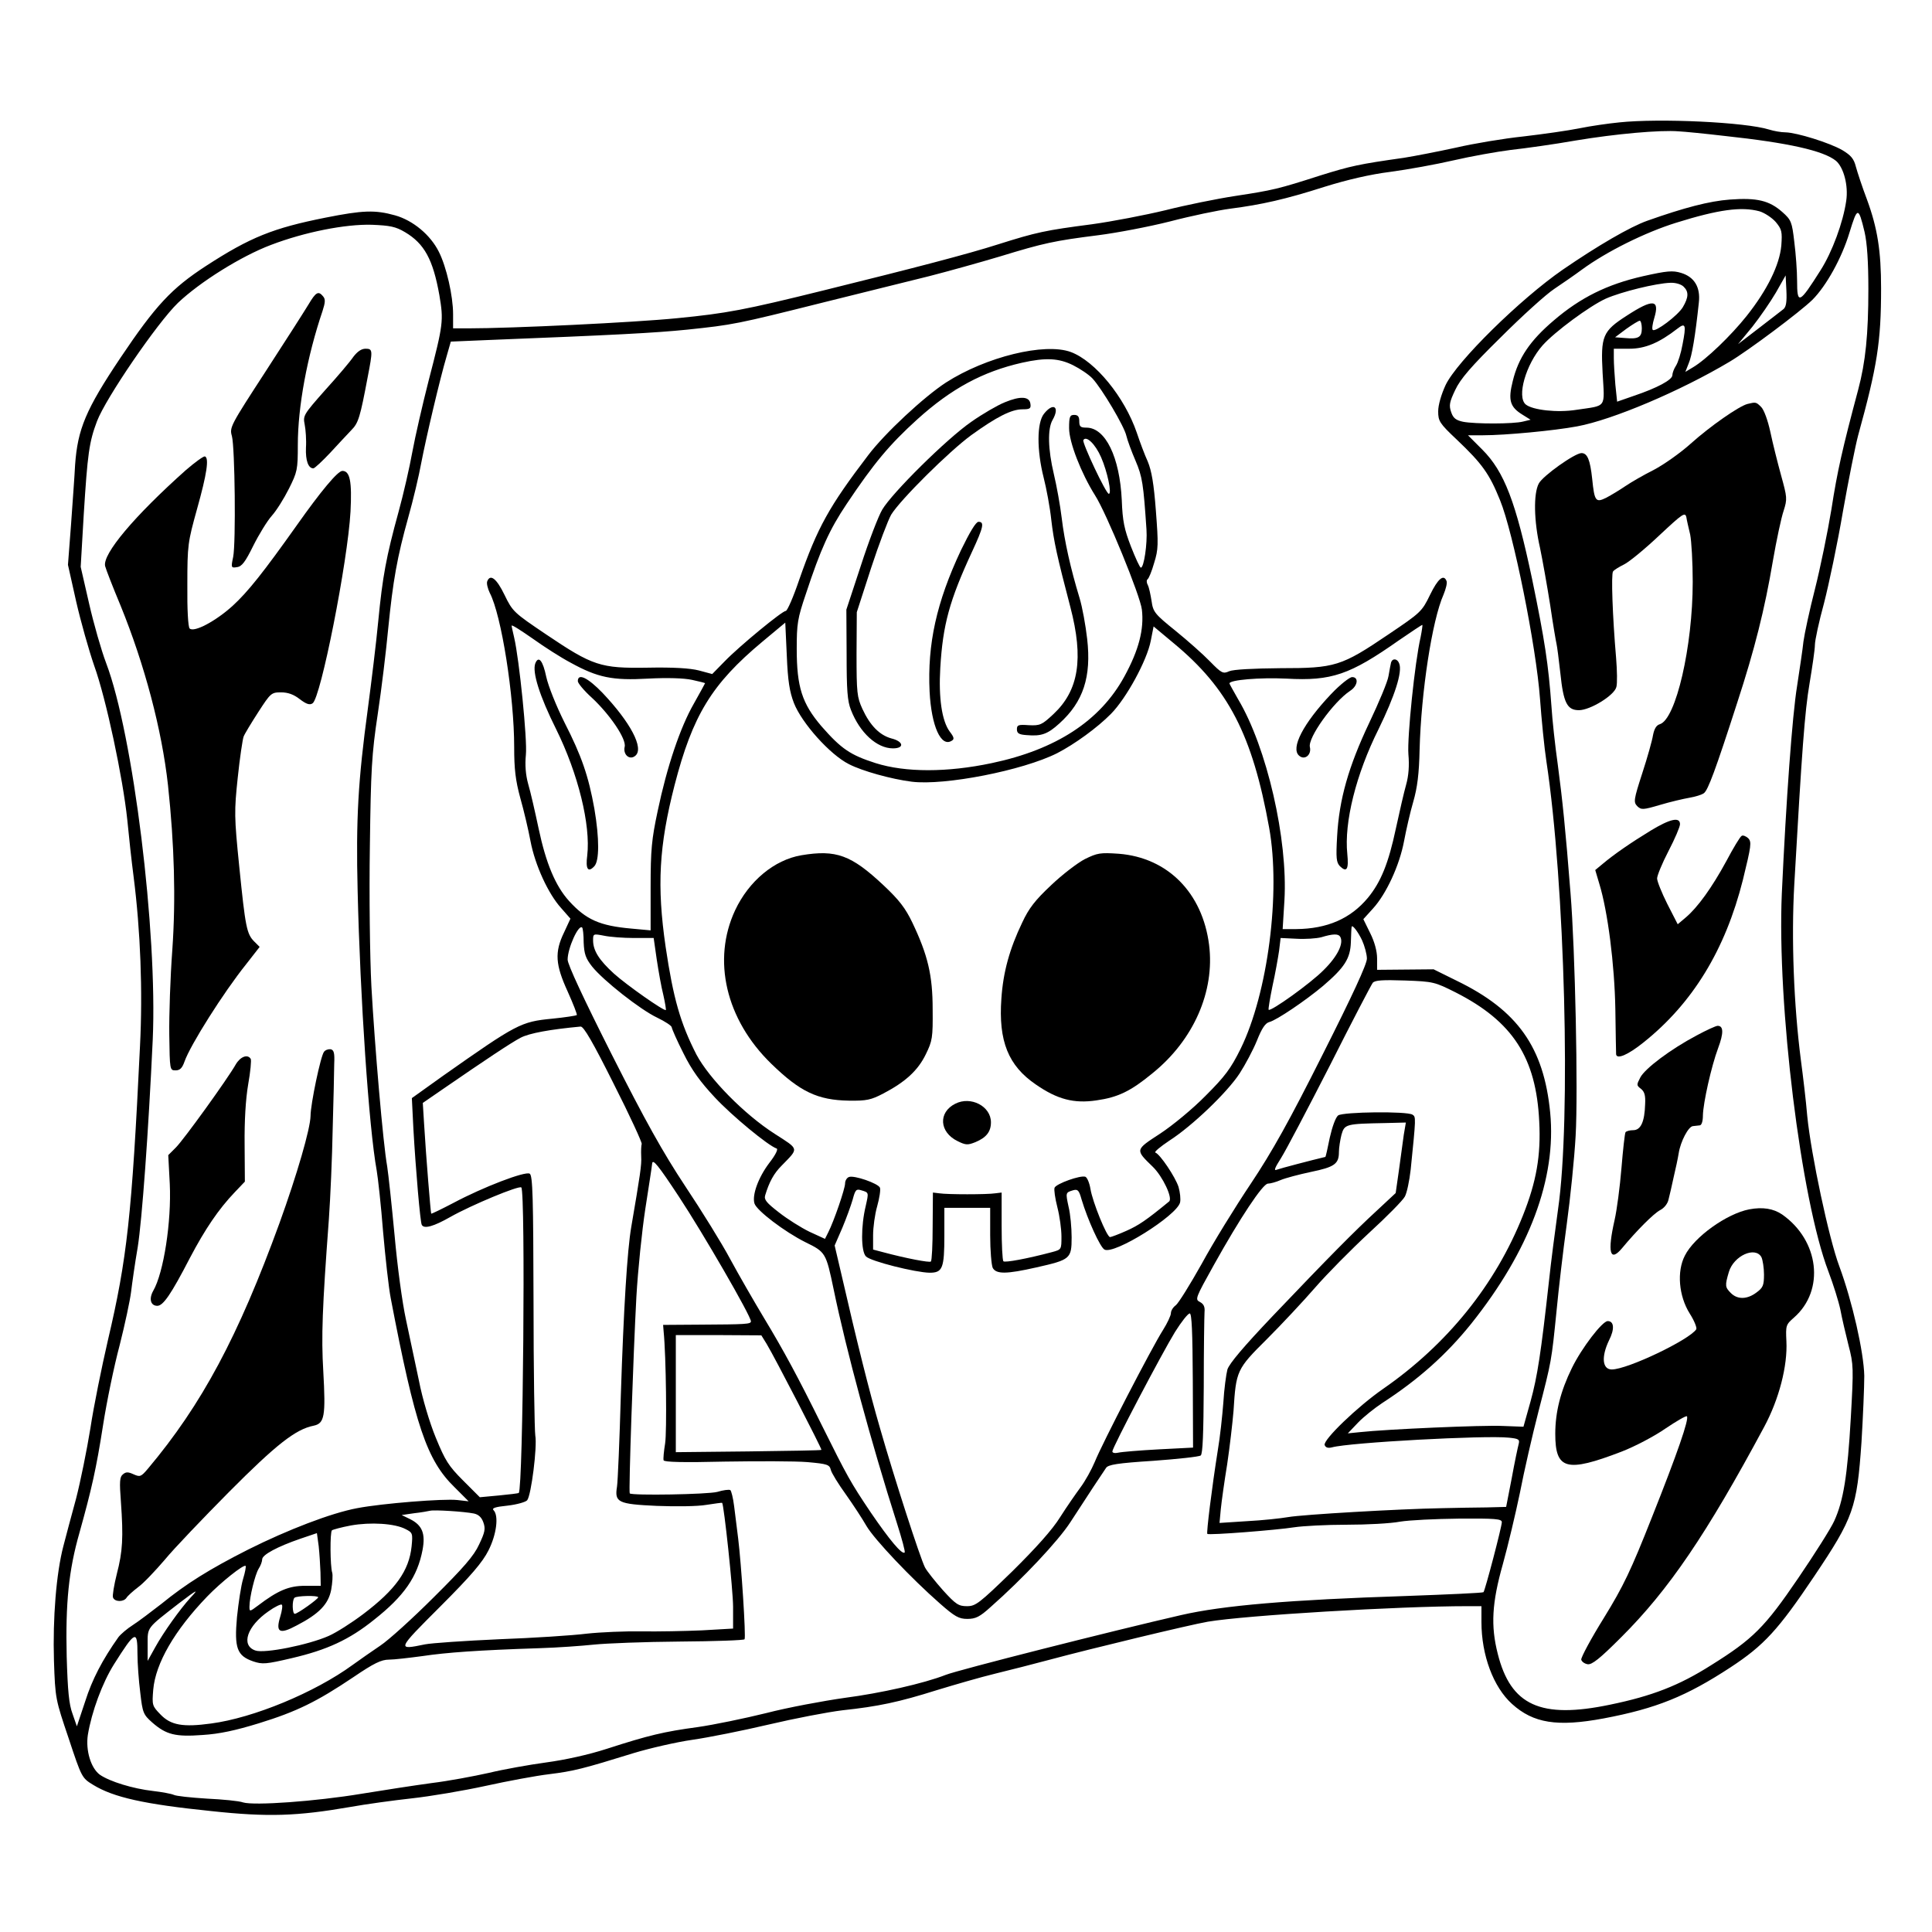 <?xml version="1.0" standalone="no"?>
<!DOCTYPE svg PUBLIC "-//W3C//DTD SVG 20010904//EN"
 "http://www.w3.org/TR/2001/REC-SVG-20010904/DTD/svg10.dtd">
<svg version="1.0" xmlns="http://www.w3.org/2000/svg"
 width="759pt" height="759pt" viewBox="0 0 759 759"
 preserveAspectRatio="xMidYMid meet">

<g transform="translate(0,759) scale(0.1,-0.1)"
fill="#000000" stroke="none">
<path d="M6360 7109 c-41 -4 -111 -14 -155 -23 -44 -9 -143 -23 -220 -32 -77
-8 -196 -28 -265 -44 -69 -15 -161 -33 -205 -40 -177 -25 -208 -32 -327 -69
-168 -54 -186 -58 -336 -81 -72 -11 -195 -36 -274 -56 -79 -19 -208 -44 -288
-55 -184 -24 -217 -31 -369 -79 -119 -38 -322 -91 -686 -181 -311 -77 -381
-90 -574 -109 -170 -17 -650 -40 -823 -40 l-58 0 0 56 c0 71 -26 186 -56 245
-33 66 -101 123 -172 143 -79 22 -127 20 -273 -9 -206 -41 -296 -77 -470 -190
-135 -88 -197 -154 -336 -361 -136 -203 -168 -280 -178 -421 -2 -43 -10 -149
-16 -235 l-12 -157 32 -143 c18 -79 50 -192 71 -253 47 -130 113 -442 130
-605 6 -63 17 -164 25 -225 27 -212 36 -449 25 -665 -32 -667 -51 -836 -126
-1155 -24 -104 -56 -260 -69 -347 -14 -86 -39 -209 -56 -275 -18 -65 -40 -149
-50 -187 -28 -107 -42 -283 -37 -450 5 -150 6 -152 58 -306 51 -154 52 -155
96 -182 80 -49 200 -76 464 -103 223 -24 337 -20 545 16 61 11 170 26 243 34
73 8 203 30 290 49 86 19 199 40 250 46 96 12 132 21 332 83 63 19 167 43 230
52 63 9 198 36 300 60 102 24 232 49 290 56 140 15 221 32 370 79 69 21 172
51 230 65 58 14 155 39 215 55 160 43 550 137 620 149 148 25 749 61 1021 61
l54 0 0 -62 c0 -131 47 -256 120 -322 84 -76 178 -91 360 -57 207 39 325 87
499 201 131 86 187 147 328 357 155 231 168 268 186 527 6 99 11 217 11 261
-2 93 -47 292 -98 430 -41 109 -111 439 -126 590 -5 61 -17 160 -25 220 -28
217 -38 476 -26 690 30 527 41 679 60 790 11 66 21 134 21 151 0 18 16 92 36
165 19 74 53 235 74 359 22 124 49 259 60 300 75 272 90 367 90 577 0 147 -14
236 -55 348 -19 50 -38 108 -44 130 -8 32 -20 45 -53 65 -50 29 -179 69 -223
70 -17 0 -46 5 -65 11 -93 29 -429 45 -590 28z m415 -53 c251 -27 389 -58 438
-98 30 -26 49 -97 40 -157 -12 -84 -55 -201 -101 -273 -84 -133 -92 -136 -92
-40 0 37 -5 105 -11 152 -9 78 -12 86 -47 117 -51 45 -99 57 -206 49 -81 -6
-180 -32 -324 -83 -68 -24 -195 -98 -332 -192 -168 -116 -417 -361 -461 -454
-17 -37 -29 -78 -29 -103 0 -38 5 -47 73 -111 100 -95 128 -134 170 -238 52
-127 142 -574 157 -780 6 -82 17 -193 25 -245 73 -482 97 -1410 46 -1760 -11
-80 -28 -208 -36 -285 -31 -279 -45 -372 -72 -470 l-28 -100 -80 3 c-78 4
-460 -13 -560 -24 l-50 -5 40 42 c22 23 65 57 95 77 142 92 252 190 350 312
229 287 335 571 310 829 -25 257 -128 402 -367 518 l-91 45 -111 -1 -111 -1 0
45 c0 28 -10 65 -27 99 l-27 55 38 42 c52 57 104 169 122 265 8 43 24 113 36
154 16 55 23 110 25 205 6 226 49 508 94 609 9 22 15 45 12 53 -11 29 -34 10
-65 -54 -32 -66 -37 -70 -163 -155 -186 -126 -210 -133 -425 -133 -107 -1
-185 -5 -201 -12 -24 -11 -30 -8 -75 38 -27 28 -88 82 -136 121 -82 66 -88 74
-94 117 -4 25 -10 54 -15 63 -5 9 -5 19 -1 22 5 3 17 32 26 64 17 54 17 74 7
205 -8 107 -17 158 -32 194 -12 26 -31 77 -43 113 -48 140 -163 281 -259 317
-103 38 -334 -19 -491 -120 -86 -56 -239 -198 -305 -285 -154 -202 -199 -283
-271 -489 -23 -68 -47 -123 -53 -123 -14 0 -182 -138 -240 -198 l-49 -50 -52
14 c-35 9 -101 13 -202 11 -185 -3 -215 7 -399 131 -126 85 -131 89 -163 155
-31 64 -56 84 -68 53 -3 -8 2 -28 10 -45 46 -87 96 -406 96 -606 0 -86 5 -130
24 -200 14 -49 32 -126 40 -169 18 -95 70 -208 121 -264 l36 -41 -25 -54 c-38
-78 -34 -127 14 -232 22 -49 38 -90 36 -93 -3 -2 -46 -9 -97 -14 -123 -12
-138 -20 -428 -224 l-123 -88 6 -120 c9 -159 27 -369 33 -378 9 -17 47 -6 112
31 83 47 271 125 279 116 17 -17 7 -1184 -10 -1200 -2 -2 -37 -6 -78 -10 l-75
-7 -66 66 c-57 57 -70 78 -107 168 -24 58 -53 155 -66 223 -14 66 -37 174 -51
240 -15 69 -34 210 -45 333 -11 116 -24 238 -29 270 -16 88 -49 474 -62 707
-6 117 -9 360 -6 550 4 301 7 361 31 520 15 99 33 250 41 335 19 190 35 280
79 438 19 67 42 164 51 214 19 99 73 329 100 420 l16 56 142 6 c507 20 658 28
787 41 180 19 192 21 535 107 154 38 341 85 415 103 74 19 200 54 280 78 170
52 211 61 385 83 71 9 198 33 281 54 84 22 190 44 236 50 124 16 218 37 371
86 90 28 180 49 260 59 67 9 178 29 247 45 69 16 170 34 225 41 55 6 170 22
255 37 156 26 331 42 405 36 22 -1 103 -9 180 -18z m137 -296 c20 -6 49 -25
64 -42 24 -29 26 -38 22 -93 -7 -76 -55 -174 -136 -276 -62 -78 -160 -172
-211 -202 l-30 -18 13 33 c13 30 26 107 40 239 7 60 -17 101 -70 117 -33 10
-55 8 -149 -13 -141 -32 -246 -84 -351 -174 -93 -79 -139 -147 -161 -238 -19
-75 -11 -102 38 -132 l32 -20 -29 -7 c-38 -10 -189 -10 -236 -1 -28 6 -39 14
-47 38 -9 26 -7 39 16 87 20 43 62 92 179 207 83 83 178 169 210 190 33 22 82
56 109 76 97 71 248 146 370 184 167 52 256 64 327 45z m413 -81 c10 -43 15
-117 15 -224 0 -179 -11 -287 -40 -396 -62 -232 -82 -320 -105 -469 -15 -91
-44 -232 -65 -315 -21 -82 -41 -175 -45 -205 -3 -30 -15 -109 -25 -175 -19
-116 -43 -447 -60 -815 -19 -437 75 -1202 183 -1485 19 -50 40 -117 47 -150 6
-33 21 -96 32 -140 20 -76 20 -90 9 -285 -13 -228 -29 -326 -65 -405 -13 -29
-77 -130 -141 -224 -132 -194 -178 -240 -343 -343 -126 -80 -232 -121 -397
-155 -273 -57 -390 -3 -441 200 -28 110 -23 200 20 352 20 72 50 198 67 280
16 83 49 227 73 320 52 201 51 197 71 395 8 85 26 238 40 340 14 102 30 258
35 348 10 173 -2 732 -20 952 -20 255 -32 369 -50 505 -11 77 -22 181 -25 230
-12 165 -26 258 -76 500 -64 303 -109 422 -196 509 l-56 56 59 0 c88 0 279 18
370 35 140 26 406 139 599 254 74 44 277 196 325 243 55 55 116 165 146 265
31 101 35 102 59 2z m-5734 -1 c76 -45 110 -107 135 -247 17 -101 16 -113 -42
-336 -24 -94 -53 -220 -64 -280 -11 -61 -35 -166 -54 -235 -49 -178 -63 -255
-80 -430 -8 -85 -27 -240 -41 -345 -38 -281 -47 -431 -40 -715 10 -421 44
-929 75 -1099 5 -29 17 -137 25 -240 9 -102 22 -220 30 -261 96 -502 142 -637
251 -743 l55 -55 -44 5 c-54 6 -295 -13 -394 -32 -102 -19 -273 -85 -427 -162
-154 -78 -245 -135 -342 -214 -40 -31 -90 -69 -112 -83 -22 -14 -48 -36 -57
-48 -63 -89 -103 -166 -130 -251 l-33 -99 -17 49 c-14 37 -19 90 -23 225 -5
211 8 339 50 486 48 172 66 251 93 424 14 90 43 231 65 313 21 83 41 177 45
210 4 33 15 112 26 175 17 108 42 450 59 815 19 424 -77 1201 -183 1480 -19
50 -49 155 -67 234 l-33 144 12 206 c15 238 21 284 52 366 34 90 237 387 318
465 86 82 249 184 366 228 131 50 291 82 396 79 71 -3 93 -7 130 -29z m5416
-302 c-8 -6 -51 -40 -97 -75 l-82 -63 56 68 c30 38 72 99 93 135 l38 67 3 -60
c2 -43 -1 -63 -11 -72z m-393 88 c21 -20 20 -42 -3 -81 -20 -33 -108 -99 -118
-89 -4 3 -1 24 6 47 22 73 -5 76 -108 9 -95 -61 -103 -80 -95 -226 8 -140 18
-126 -103 -144 -75 -12 -172 -1 -199 21 -36 30 0 157 66 232 47 53 185 155
249 184 62 27 196 60 253 62 21 1 43 -6 52 -15z m-164 -164 c0 -35 -13 -43
-66 -38 l-39 3 44 33 c24 17 48 32 53 32 4 0 8 -14 8 -30z m160 -63 c-6 -34
-18 -72 -26 -84 -8 -12 -14 -29 -14 -37 0 -18 -59 -50 -151 -81 l-66 -23 -7
67 c-3 36 -6 83 -6 104 l0 37 61 0 c62 0 117 23 189 79 32 25 35 15 20 -62z
m-2394 -82 c28 -14 62 -37 76 -52 37 -40 125 -188 133 -225 4 -17 20 -61 36
-98 27 -63 31 -92 43 -270 4 -56 -10 -150 -22 -150 -4 0 -21 37 -39 83 -26 67
-33 100 -36 182 -8 169 -64 285 -139 285 -23 0 -28 4 -28 25 0 18 -5 25 -20
25 -17 0 -20 -7 -20 -52 0 -56 48 -178 102 -264 45 -70 178 -395 184 -449 9
-77 -12 -159 -69 -263 -95 -174 -269 -287 -521 -340 -175 -37 -339 -37 -456 0
-100 32 -135 56 -213 145 -76 89 -97 154 -97 304 0 98 3 119 36 216 58 176 93
253 160 353 107 160 168 233 277 332 135 122 258 188 412 223 94 21 145 18
201 -10z m110 -362 c24 -55 43 -143 30 -143 -11 0 -106 202 -100 211 11 19 47
-15 70 -68z m-2085 -806 c107 -59 165 -71 305 -63 76 4 141 2 173 -5 28 -6 51
-12 51 -13 0 -1 -20 -37 -44 -80 -54 -94 -106 -249 -142 -421 -24 -112 -28
-154 -28 -300 l0 -170 -76 7 c-124 11 -178 35 -245 109 -53 59 -90 147 -119
284 -14 66 -32 145 -41 175 -10 36 -13 75 -9 115 6 59 -26 374 -46 460 -5 22
-10 43 -10 47 0 5 37 -19 83 -51 46 -33 112 -75 148 -94z m878 -159 c31 -79
142 -203 216 -240 52 -27 167 -59 247 -69 129 -16 436 44 571 112 68 35 158
100 212 155 60 61 141 209 156 287 l11 56 79 -66 c214 -177 309 -359 375 -725
46 -255 -5 -650 -112 -868 -39 -79 -62 -109 -138 -185 -50 -51 -130 -117 -179
-149 -98 -64 -98 -62 -28 -130 39 -38 79 -123 64 -136 -90 -74 -120 -94 -167
-115 -31 -14 -61 -25 -65 -25 -13 0 -69 139 -77 189 -4 24 -13 45 -20 48 -19
7 -114 -27 -121 -43 -3 -7 2 -42 11 -77 9 -35 16 -86 16 -115 0 -51 0 -51 -37
-61 -98 -26 -185 -42 -191 -36 -4 4 -7 66 -7 138 l0 132 -25 -3 c-32 -5 -188
-5 -220 0 l-25 3 -1 -132 c0 -73 -3 -135 -7 -139 -5 -5 -96 12 -189 37 l-38
10 0 56 c0 31 7 83 16 114 9 32 14 65 11 73 -7 17 -102 50 -122 42 -8 -3 -15
-14 -15 -25 0 -21 -44 -149 -66 -192 l-13 -26 -61 28 c-33 16 -87 50 -120 76
-49 38 -59 50 -54 67 16 53 34 86 65 117 68 70 70 62 -28 125 -120 77 -257
217 -307 311 -63 123 -91 221 -121 423 -35 240 -26 397 35 635 71 275 146 398
345 564 l90 75 6 -130 c4 -99 11 -142 28 -186z m2462 259 c-23 -99 -53 -394
-48 -460 4 -44 1 -85 -9 -120 -8 -28 -26 -106 -40 -171 -29 -137 -59 -211
-110 -273 -68 -82 -160 -122 -282 -123 l-53 0 7 113 c14 239 -69 601 -182 790
-18 32 -34 60 -34 62 0 14 119 24 224 19 177 -10 249 15 441 150 50 34 91 62
93 61 1 -1 -2 -23 -7 -48z m-3288 -1200 c2 -45 8 -62 33 -94 44 -55 190 -170
256 -201 31 -15 57 -32 57 -38 1 -7 21 -53 46 -102 33 -67 67 -113 123 -173
68 -73 210 -190 243 -201 7 -2 -4 -25 -29 -57 -43 -57 -68 -126 -58 -159 9
-28 118 -111 200 -152 80 -39 81 -42 111 -185 49 -238 148 -604 249 -920 19
-60 33 -111 30 -114 -10 -10 -60 50 -133 157 -80 119 -92 141 -192 342 -95
192 -150 294 -228 423 -39 65 -99 169 -132 230 -33 62 -113 191 -177 287 -88
133 -157 257 -289 518 -110 218 -173 353 -173 372 0 45 43 140 57 126 3 -2 6
-29 6 -59z m3058 9 c10 -22 19 -55 19 -72 0 -22 -57 -145 -173 -375 -132 -263
-199 -383 -283 -509 -61 -91 -148 -232 -193 -315 -46 -82 -92 -156 -102 -163
-10 -7 -19 -21 -19 -31 0 -9 -14 -39 -31 -66 -44 -69 -240 -448 -268 -518 -13
-31 -38 -76 -56 -100 -17 -23 -54 -76 -80 -117 -31 -50 -95 -121 -188 -213
-130 -126 -144 -137 -178 -137 -33 0 -44 7 -94 62 -31 35 -63 75 -71 90 -19
37 -121 352 -177 548 -42 144 -90 336 -152 606 l-26 111 30 69 c16 38 34 88
41 112 10 38 14 42 33 36 31 -9 30 -8 18 -62 -19 -79 -19 -178 1 -198 18 -19
194 -63 250 -64 51 0 58 17 58 147 l0 108 90 0 90 0 0 -108 c0 -60 5 -117 10
-128 14 -25 53 -25 172 2 133 30 138 34 138 118 0 38 -5 92 -12 120 -12 56
-12 56 18 65 18 5 23 0 33 -36 24 -80 73 -188 90 -197 38 -21 284 133 297 185
3 13 0 40 -6 61 -13 40 -73 129 -91 135 -6 2 19 23 55 47 89 57 227 189 276
264 22 34 53 92 68 129 19 48 33 69 49 73 28 7 142 84 211 142 84 72 107 107
109 172 1 31 2 57 3 59 1 13 25 -18 41 -52z m-2860 9 l77 0 12 -84 c7 -46 18
-109 26 -140 7 -31 11 -57 10 -59 -6 -6 -154 98 -204 143 -58 53 -82 90 -82
131 0 26 1 26 43 18 23 -5 76 -9 118 -9z m2774 5 c15 -25 -10 -77 -65 -131
-51 -52 -208 -164 -216 -156 -2 2 5 44 15 93 11 49 22 112 26 139 l6 50 63 -3
c34 -2 78 1 97 6 46 14 67 14 74 2z m454 -219 c224 -114 316 -256 328 -507 7
-133 -11 -236 -64 -369 -108 -272 -298 -507 -549 -681 -101 -70 -237 -201
-230 -221 4 -10 13 -13 29 -9 68 19 602 48 695 38 39 -4 43 -7 38 -26 -3 -11
-16 -72 -27 -133 l-22 -113 -76 -2 c-42 0 -121 -2 -176 -3 -169 -3 -547 -25
-604 -35 -29 -5 -102 -13 -162 -16 l-108 -7 5 54 c3 30 14 109 25 176 10 67
21 162 25 210 10 158 12 164 131 282 58 58 144 150 190 203 46 53 141 149 211
214 70 64 133 128 141 143 8 14 18 62 23 106 21 207 21 207 7 216 -22 14 -272
11 -292 -3 -10 -8 -23 -44 -33 -88 -8 -41 -16 -75 -17 -75 -51 -12 -177 -45
-190 -50 -14 -6 -10 5 16 46 19 30 105 194 192 364 86 171 162 316 168 324 9
10 37 12 127 9 112 -4 117 -6 199 -47z m-3308 -359 c63 -124 112 -231 110
-236 -2 -6 -3 -28 -2 -49 2 -34 -4 -72 -39 -277 -16 -93 -30 -322 -41 -661 -5
-178 -12 -340 -15 -359 -10 -62 3 -69 156 -76 76 -3 161 -2 195 4 33 5 61 9
62 8 7 -7 43 -343 43 -409 l0 -85 -122 -7 c-68 -3 -175 -5 -238 -4 -63 1 -160
-3 -215 -9 -55 -7 -210 -17 -345 -22 -135 -6 -265 -15 -290 -20 -112 -23 -112
-23 60 149 121 121 166 174 189 220 32 63 41 137 20 158 -8 8 6 13 55 18 36 4
71 14 77 21 16 19 40 211 32 254 -3 19 -7 257 -7 528 -1 405 -3 494 -15 501
-17 11 -184 -53 -300 -115 -46 -24 -85 -43 -87 -42 -2 3 -20 220 -28 354 l-5
81 77 53 c170 117 269 183 307 203 34 18 117 33 236 44 12 1 48 -61 130 -225z
m3104 -199 c-4 -27 -12 -89 -19 -139 l-13 -91 -74 -69 c-89 -82 -188 -182
-410 -415 -113 -119 -169 -185 -177 -209 -5 -19 -13 -78 -16 -130 -4 -52 -13
-137 -22 -189 -23 -145 -45 -323 -41 -327 6 -6 273 15 342 26 33 5 125 10 205
10 80 0 174 5 210 12 36 6 140 11 232 12 143 1 168 -1 168 -14 0 -18 -66 -269
-72 -275 -3 -3 -139 -9 -304 -15 -459 -15 -719 -37 -884 -75 -266 -61 -878
-216 -925 -235 -87 -34 -257 -72 -395 -90 -85 -12 -225 -38 -310 -60 -85 -21
-206 -46 -269 -55 -133 -18 -192 -32 -356 -85 -74 -24 -166 -44 -240 -54 -66
-9 -167 -27 -225 -41 -58 -13 -159 -32 -225 -40 -66 -9 -190 -28 -275 -42
-181 -30 -421 -47 -465 -34 -16 6 -81 12 -143 15 -63 4 -121 10 -130 15 -9 4
-46 11 -81 15 -79 9 -170 37 -209 64 -35 26 -56 95 -47 156 15 91 57 205 103
278 84 133 92 136 92 40 0 -37 5 -105 11 -152 9 -79 12 -86 47 -117 55 -48 91
-57 198 -49 66 4 130 18 221 46 149 46 228 85 371 181 81 55 110 69 140 69 20
0 80 7 132 14 94 14 216 23 460 31 69 2 165 9 213 14 48 5 200 11 338 12 137
1 252 5 254 9 6 9 -13 298 -25 395 -5 39 -12 96 -16 128 -4 32 -11 60 -15 63
-5 3 -28 0 -51 -7 -37 -10 -335 -15 -344 -6 -5 4 14 549 26 772 6 105 22 260
35 345 13 85 26 166 27 179 2 20 24 -7 105 -130 95 -144 283 -469 283 -490 0
-11 -19 -12 -200 -13 l-145 -1 2 -25 c10 -99 13 -395 6 -440 -5 -31 -8 -61 -6
-67 3 -7 76 -9 241 -5 130 2 276 2 324 -2 79 -7 87 -10 92 -31 3 -12 30 -56
59 -96 29 -41 65 -96 81 -124 31 -53 176 -206 289 -305 58 -51 74 -60 107 -60
33 0 49 8 92 47 126 111 266 260 313 333 28 42 68 105 90 138 22 33 45 67 50
75 8 13 45 19 185 28 96 7 180 16 187 21 8 6 11 85 12 271 0 144 2 275 3 292
2 21 -3 32 -18 40 -20 10 -18 15 55 146 102 183 192 319 212 319 9 0 32 6 50
14 19 8 72 22 119 32 92 19 110 31 110 78 0 17 5 48 10 68 12 42 17 43 174 46
l79 2 -8 -47z m-829 -967 l1 -263 -136 -7 c-75 -4 -146 -10 -158 -13 -13 -3
-23 -1 -23 5 0 15 195 386 246 469 25 40 51 73 58 73 8 0 11 -73 12 -264z
m-1674 144 c32 -53 218 -413 215 -416 -1 -2 -131 -4 -287 -6 l-285 -3 0 230 0
230 168 0 168 -1 21 -34z m-1150 -666 c18 -4 30 -15 37 -35 9 -25 6 -39 -17
-87 -20 -44 -61 -91 -178 -207 -83 -83 -178 -169 -210 -190 -33 -22 -81 -56
-109 -76 -148 -108 -389 -208 -556 -230 -110 -15 -158 -7 -199 36 -32 33 -33
36 -28 97 9 103 83 232 212 366 53 55 144 128 151 120 2 -2 -2 -25 -10 -51 -8
-26 -18 -93 -24 -150 -11 -122 0 -152 64 -174 36 -12 50 -11 152 13 137 32
225 72 323 151 118 93 170 169 190 274 12 64 -1 97 -49 121 l-33 16 48 7 c27
3 56 8 64 10 17 4 132 -3 172 -11z m-269 -61 c28 -14 29 -17 24 -68 -10 -96
-63 -170 -190 -266 -45 -34 -106 -73 -136 -86 -79 -35 -253 -70 -288 -57 -58
20 -32 96 52 154 25 18 49 29 52 26 4 -3 1 -24 -6 -47 -19 -62 -3 -71 64 -35
89 46 125 84 136 140 5 28 7 58 4 68 -8 25 -9 158 -1 166 4 3 37 12 74 19 78
14 173 8 215 -14z m-334 -170 l1 -53 -62 0 c-63 0 -106 -18 -185 -78 -32 -24
-33 -24 -33 -4 0 37 22 126 36 149 8 12 14 29 14 37 0 18 60 50 150 81 l65 22
7 -51 c3 -28 6 -75 7 -103z m-511 -100 c-41 -45 -106 -136 -138 -194 l-30 -54
0 63 c0 71 -6 63 124 164 71 54 79 58 44 21z m502 2 c0 -7 -81 -65 -92 -65
-10 0 -11 54 -1 63 7 8 93 10 93 2z"/>
<path d="M6865 6003 c-34 -9 -146 -87 -223 -156 -40 -36 -105 -82 -145 -103
-40 -20 -90 -49 -112 -64 -22 -15 -55 -35 -74 -45 -42 -21 -47 -15 -56 74 -8
75 -19 101 -42 101 -26 0 -153 -90 -168 -120 -21 -40 -19 -147 5 -252 10 -48
28 -149 40 -225 11 -76 23 -145 25 -153 2 -8 9 -60 15 -115 12 -117 27 -145
73 -145 44 0 139 58 147 91 4 13 3 65 -1 114 -14 163 -20 330 -12 340 4 6 24
18 44 28 20 10 82 61 137 113 93 87 102 93 107 72 2 -13 9 -43 15 -68 5 -25
10 -109 10 -186 0 -254 -66 -539 -129 -559 -14 -4 -22 -18 -27 -43 -3 -20 -22
-88 -42 -149 -34 -105 -35 -114 -20 -130 16 -15 22 -15 90 5 40 12 92 24 115
28 24 4 49 12 57 18 16 12 45 89 131 356 68 208 108 367 140 557 14 81 33 170
42 196 15 47 14 53 -10 140 -14 51 -33 127 -42 170 -10 46 -25 87 -36 98 -20
20 -21 20 -54 12z"/>
<path d="M6485 4327 c-77 -47 -144 -93 -189 -131 l-29 -24 16 -54 c33 -107 60
-317 63 -493 1 -93 3 -173 3 -177 3 -21 47 -2 108 47 193 154 321 364 390 638
33 135 35 149 21 164 -9 8 -21 13 -26 9 -6 -3 -33 -48 -60 -99 -57 -105 -113
-182 -159 -221 l-32 -27 -41 80 c-22 44 -40 89 -40 100 0 11 20 60 45 108 25
48 45 95 45 105 0 30 -39 21 -115 -25z"/>
<path d="M6665 3522 c-102 -54 -203 -130 -221 -165 -15 -29 -15 -31 2 -44 14
-11 19 -25 17 -61 -2 -69 -17 -102 -47 -102 -14 0 -27 -4 -30 -8 -3 -5 -10
-68 -16 -141 -6 -73 -18 -165 -27 -204 -29 -128 -18 -167 29 -111 58 70 125
137 150 150 16 8 30 26 33 42 4 15 13 54 20 87 8 33 17 76 20 95 7 45 38 105
56 106 8 1 20 2 27 3 7 1 12 16 12 39 1 49 33 193 60 265 22 59 21 87 -2 87
-7 0 -44 -17 -83 -38z"/>
<path d="M6872 2839 c-88 -17 -216 -108 -253 -182 -32 -62 -24 -158 19 -227
18 -28 29 -56 26 -62 -26 -41 -270 -158 -332 -158 -37 0 -42 49 -11 114 23 45
20 76 -5 76 -21 0 -102 -105 -141 -185 -44 -90 -65 -172 -65 -258 0 -141 44
-153 260 -70 52 20 130 61 173 91 43 29 81 51 84 48 10 -9 -38 -147 -137 -396
-83 -210 -112 -271 -189 -396 -51 -82 -90 -155 -89 -164 2 -8 13 -16 25 -18
17 -3 49 23 131 105 188 187 337 407 563 828 58 108 92 239 87 336 -3 62 -2
65 30 93 122 107 99 303 -47 405 -34 23 -76 30 -129 20z m48 -188 c5 -11 10
-42 10 -68 0 -43 -4 -52 -30 -71 -36 -27 -74 -28 -100 -2 -23 23 -24 29 -8 83
19 64 104 102 128 58z"/>
<path d="M1212 6394 c-15 -25 -91 -144 -169 -264 -137 -211 -142 -219 -132
-253 12 -45 16 -420 5 -475 -9 -42 -8 -44 15 -40 19 2 33 21 64 84 22 44 55
98 73 118 18 20 48 68 67 106 33 66 35 75 35 172 0 151 37 349 97 526 11 34
12 47 2 58 -18 22 -28 17 -57 -32z"/>
<path d="M1388 6188 c-12 -18 -62 -77 -111 -131 -85 -96 -87 -100 -80 -135 4
-20 7 -61 5 -91 -2 -50 9 -81 29 -81 5 0 35 28 67 62 31 34 69 74 83 89 27 27
34 51 63 205 21 108 21 114 -8 114 -16 0 -32 -11 -48 -32z"/>
<path d="M730 5743 c-203 -181 -328 -330 -317 -377 3 -12 30 -82 61 -156 94
-231 162 -487 186 -705 25 -234 31 -446 17 -646 -8 -107 -13 -257 -12 -334 2
-139 2 -140 25 -140 17 0 26 9 35 35 23 65 153 271 242 382 l53 68 -21 21
c-30 30 -35 57 -59 294 -20 197 -20 218 -6 350 8 77 19 150 23 161 4 11 31 55
58 97 48 74 51 77 89 77 27 0 50 -8 74 -27 25 -19 39 -24 50 -16 32 20 138
556 149 753 6 119 -2 160 -32 160 -18 0 -84 -79 -180 -215 -130 -183 -190
-259 -251 -315 -66 -60 -152 -106 -169 -89 -6 6 -10 74 -9 172 0 156 2 167 38
297 39 139 48 201 31 207 -6 1 -39 -23 -75 -54z"/>
<path d="M1273 3458 c-13 -15 -53 -206 -53 -252 -1 -51 -53 -230 -122 -421
-162 -445 -305 -713 -517 -965 -27 -32 -31 -33 -56 -22 -22 10 -30 10 -42 0
-13 -10 -14 -29 -8 -108 10 -140 7 -195 -16 -283 -11 -44 -18 -86 -15 -93 7
-18 42 -18 53 -1 4 7 25 26 46 42 21 15 67 64 104 107 36 44 150 163 252 266
185 186 262 247 333 261 43 9 48 37 38 215 -8 135 -4 247 22 596 6 85 13 245
15 355 3 110 6 225 6 255 2 43 -1 55 -14 58 -9 1 -21 -3 -26 -10z"/>
<path d="M926 3408 c-33 -58 -204 -295 -235 -326 l-30 -30 6 -113 c7 -148 -24
-349 -65 -420 -18 -32 -10 -59 16 -59 23 0 54 45 128 188 60 114 113 192 176
258 l40 42 -1 145 c-1 94 4 178 14 237 9 50 13 95 10 100 -12 20 -41 9 -59
-22z"/>
<path d="M3946 6009 c-27 -11 -86 -45 -130 -76 -97 -67 -311 -279 -350 -345
-15 -25 -53 -124 -84 -220 l-57 -173 1 -175 c0 -141 3 -184 17 -219 35 -90
102 -151 165 -151 46 0 42 27 -6 39 -47 13 -84 51 -114 116 -21 46 -23 63 -23
215 l1 165 56 173 c31 95 67 189 79 210 37 60 228 249 314 312 101 73 159 102
202 102 29 0 34 3 31 22 -4 29 -40 31 -102 5z"/>
<path d="M4101 5964 c-28 -36 -28 -143 -1 -250 11 -43 25 -118 30 -166 10 -85
22 -141 75 -343 53 -203 33 -327 -66 -420 -46 -43 -53 -46 -97 -44 -41 3 -47
1 -47 -16 0 -16 8 -21 39 -23 57 -5 82 4 128 46 94 85 126 183 109 332 -6 53
-19 125 -30 161 -35 115 -59 222 -70 314 -6 50 -20 127 -31 173 -23 97 -25
177 -5 212 30 52 3 71 -34 24z"/>
<path d="M3775 5428 c-96 -204 -132 -368 -123 -555 7 -136 45 -220 87 -193 11
6 9 14 -8 36 -31 42 -44 133 -37 250 10 170 36 265 125 457 45 97 49 117 25
117 -10 0 -34 -40 -69 -112z"/>
<path d="M2103 4984 c-13 -34 17 -129 82 -259 86 -174 136 -376 122 -496 -7
-53 3 -68 27 -43 21 20 21 110 1 227 -23 128 -50 207 -117 338 -34 68 -64 144
-72 180 -13 63 -30 85 -43 53z"/>
<path d="M2270 4914 c0 -8 25 -38 55 -65 71 -66 137 -163 129 -193 -7 -31 20
-54 42 -35 35 29 -19 131 -129 247 -58 60 -97 79 -97 46z"/>
<path d="M3148 4230 c-106 -18 -206 -101 -260 -216 -91 -195 -37 -429 142
-603 113 -110 182 -143 305 -145 70 -1 87 3 135 28 86 45 136 90 167 154 26
53 28 65 27 177 0 134 -19 213 -80 341 -27 56 -51 88 -114 147 -126 118 -185
140 -322 117z"/>
<path d="M4262 4215 c-29 -15 -89 -61 -132 -102 -63 -59 -88 -91 -114 -147
-50 -104 -75 -195 -82 -299 -12 -167 27 -264 136 -338 84 -58 149 -75 237 -62
85 12 135 36 221 107 161 130 245 321 222 504 -26 205 -163 343 -355 358 -73
5 -84 3 -133 -21z"/>
<path d="M3753 3254 c-68 -34 -63 -112 9 -147 32 -16 40 -16 70 -4 43 18 61
41 61 78 0 63 -79 104 -140 73z"/>
<path d="M5465 4988 c-2 -7 -6 -31 -10 -53 -3 -22 -38 -105 -76 -185 -81 -171
-118 -300 -126 -445 -5 -87 -3 -103 11 -118 27 -26 35 -12 29 48 -13 124 34
313 123 491 63 129 94 224 81 257 -7 20 -26 22 -32 5z"/>
<path d="M5229 4863 c-109 -115 -160 -213 -125 -242 22 -19 49 4 42 34 -9 36
92 177 158 221 30 19 35 54 8 54 -10 0 -48 -30 -83 -67z"/>
</g>
</svg>
